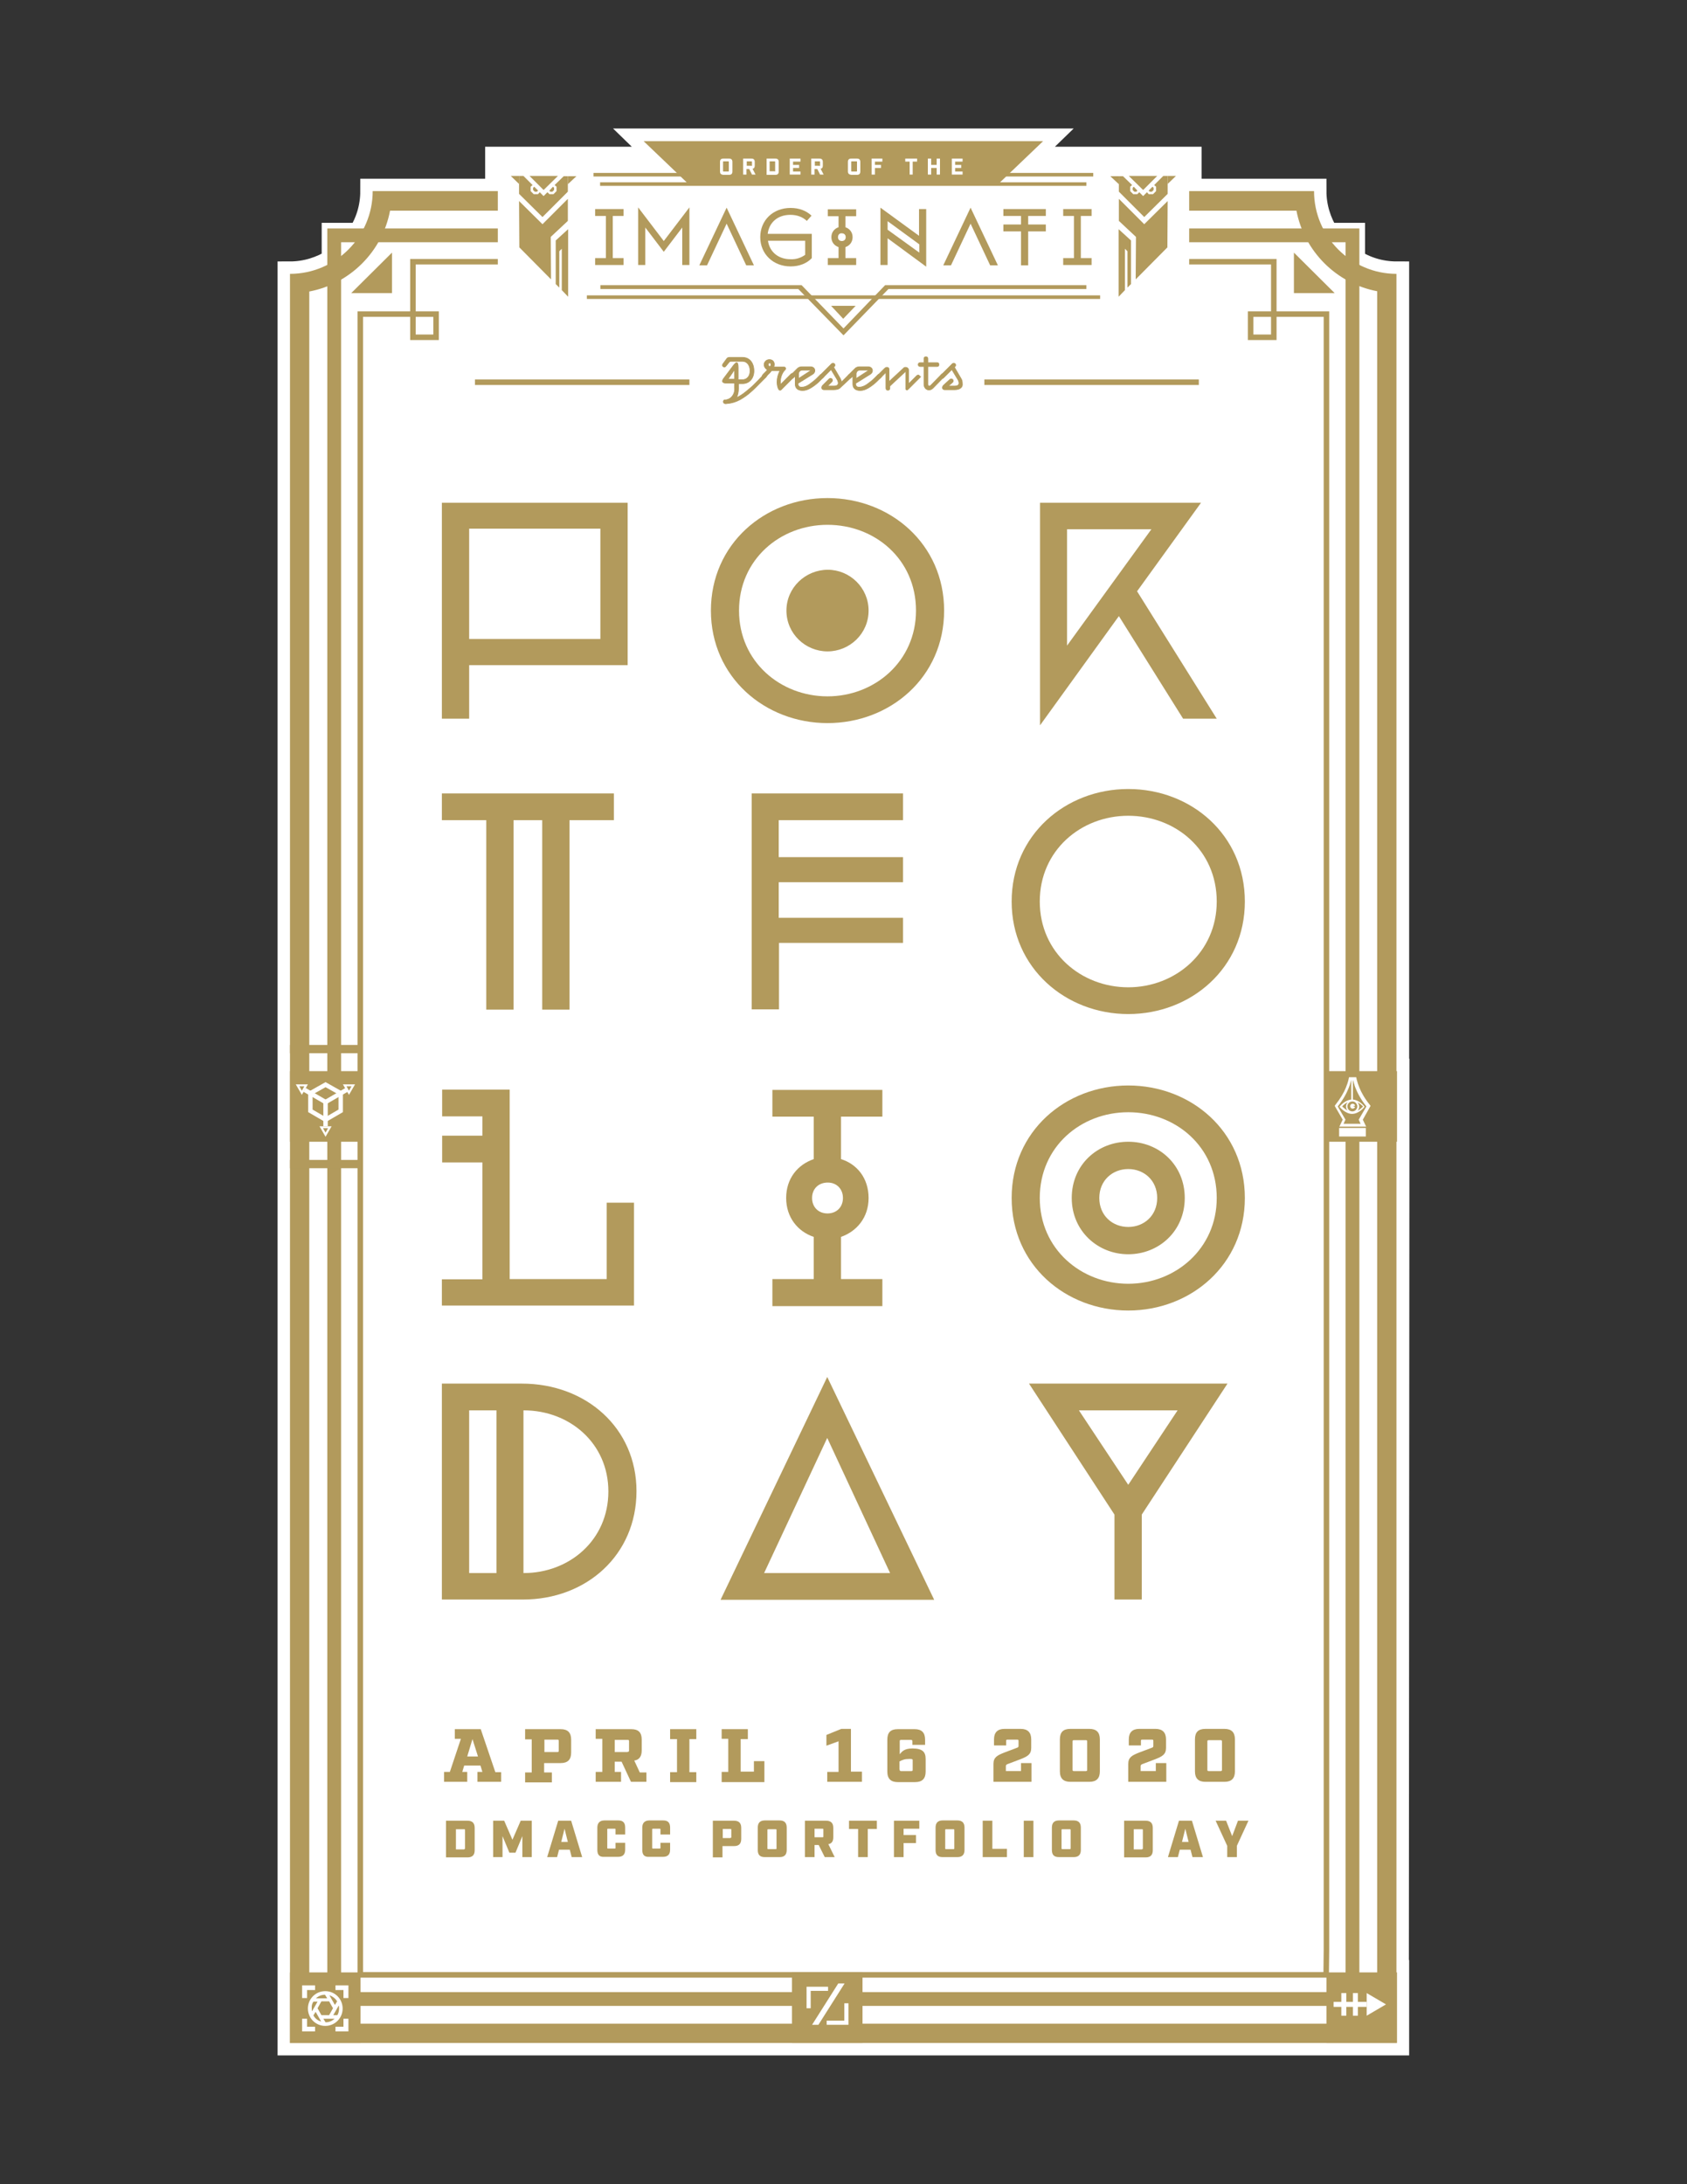 <?xml version="1.0" encoding="utf-8"?>
<!-- Generator: Adobe Illustrator 24.0.3, SVG Export Plug-In . SVG Version: 6.00 Build 0)  -->
<svg version="1.1" id="Layer_1" xmlns="http://www.w3.org/2000/svg" xmlns:xlink="http://www.w3.org/1999/xlink" x="0px" y="0px"
	 viewBox="0 0 612 792" style="enable-background:new 0 0 612 792;" xml:space="preserve">
<rect x="0" y="0" width="612" height="792" fill="#333333" stroke="none"/>
<style type="text/css">
	.st0{fill:#FFFFFF;stroke:#FFFFFF;stroke-width:9;stroke-miterlimit:10;}
	.st1{fill:#B29A5C;}
	.st2{fill:none;stroke:#B29A5C;stroke-width:2;stroke-miterlimit:10;}
	.st3{fill:none;stroke:#B29A5C;stroke-width:5;stroke-miterlimit:10;}
	.st4{fill:#FFFFFF;}
	.st5{fill:#B29A5C;stroke:#B29A5C;stroke-width:0.25;stroke-miterlimit:10;}
	.st6{fill:none;stroke:#B29A5C;stroke-width:3;stroke-miterlimit:10;}
	.st7{fill:none;stroke:#FFFFFF;stroke-width:1.602;stroke-miterlimit:10;}
	.st8{fill:none;stroke:#FFFFFF;stroke-width:1.81;stroke-miterlimit:10;}
</style>
<g>
	<path class="st0" d="M506.8,414v-25.6h-0.1V99.3c-5.9,0-11.4-1.7-16-4.7v-9.3h-9.3c-2.9-4.6-4.7-10.1-4.7-16h-45.3V57.7h-59.8
		l6.8-6.6H233.5l6.8,6.6h-59.8v11.6h-45.3c0,5.9-1.7,11.4-4.7,16h-9.3v9.3c-4.6,2.9-10.1,4.7-16,4.7v289.1V414v301.2v25.6h25.6
		h156.4h25.6h168.3h25.5h0.1v-25.6h-0.1L506.8,414L506.8,414z"/>
	<g>
		<rect x="287.3" y="715.2" class="st1" width="25.6" height="25.6"/>
		<rect x="105.2" y="715.2" class="st1" width="25.6" height="25.6"/>
		<rect x="481.2" y="715.2" class="st1" width="25.6" height="25.6"/>
		<rect x="105.2" y="388.4" class="st1" width="25.6" height="25.6"/>
		<rect x="481.2" y="388.4" class="st1" width="25.6" height="25.6"/>
		<rect x="149.8" y="113.9" class="st2" width="8.4" height="8.4"/>
		<rect x="453.7" y="113.9" class="st2" width="8.4" height="8.4"/>
		<g>
			<path class="st1" d="M470.3,76.3c2.8,14.8,14.5,26.5,29.3,29.3v628.2H112.2V105.7c14.8-2.8,26.5-14.5,29.3-29.3H470.3
				 M476.7,69.3H135.2c0,16.5-13.5,30-30,30v641.5h401.4V99.3C490.2,99.3,476.7,85.8,476.7,69.3L476.7,69.3z"/>
		</g>
		
			<rect x="-13.8" y="220.4" transform="matrix(-1.836970e-16 1 -1 -1.836970e-16 711.043 99.142)" class="st3" width="639.5" height="369.4"/>
		<g>
			<path class="st1" d="M227.7,182.3v58.9h-57.5v19.4h-9.9v-78.3H227.7z M170.2,191.7v40h47.6v-40H170.2z"/>
			<path class="st1" d="M300.2,262.2c-22.7,0-42.3-16.7-42.3-40.8c0-24.1,19.5-40.8,42.3-40.8c22.7,0,42.3,16.6,42.3,40.8
				C342.5,245.6,322.9,262.2,300.2,262.2z M268.1,221.4c0,18.5,15,31.1,32.1,31.1s32.1-12.7,32.1-31.1c0-18.6-14.9-31.1-32.1-31.1
				C283,190.3,268.1,202.9,268.1,221.4z M315.1,221.4c0,8.4-6.9,14.8-14.9,14.8c-8,0-14.9-6.4-14.9-14.8c0-8.4,7-14.8,15-14.8
				C308.3,206.6,315.1,213.1,315.1,221.4z"/>
			<path class="st1" d="M405.9,223.4L377.3,263v-80.7h58.4l-23.2,32.1l28.9,46.2h-12.2L405.9,223.4z M417.7,191.9h-30.6v42.2
				L417.7,191.9z"/>
			<path class="st1" d="M196.8,297.4h-10.5v68.7h-9.9v-68.7h-16.1v-9.7h62.4v9.7h-16.1v68.7h-9.9V297.4z"/>
			<path class="st1" d="M282.6,341.9v24.1h-9.9v-78.3h54.9v9.7h-45.1v13.4h45.1v9.1h-45.1v12.9h45.1v9.1H282.6z"/>
			<path class="st1" d="M409.3,367.7c-22.7,0-42.3-16.7-42.3-40.8c0-24.1,19.5-40.8,42.3-40.8s42.3,16.6,42.3,40.8
				C451.6,351.1,432,367.7,409.3,367.7z M377.2,326.9c0,18.5,15,31.1,32.1,31.1c17.1,0,32.1-12.7,32.1-31.1
				c0-18.6-14.9-31.1-32.1-31.1S377.2,308.4,377.2,326.9z"/>
			<path class="st1" d="M160.3,473.6v-9.7H175v-42.4h-14.6v-9.7H175v-7h-14.6v-9.7h24.5v68.7h35.2v-27.7h9.9v37.3H160.3z"/>
			<path class="st1" d="M280.2,473.6v-9.8h15v-15.3c-5.7-1.9-10-7-10-14.1c0-7.1,4.2-12.1,10-14.1v-15.4h-15v-9.7h39.9v9.7h-15v15.4
				c5.8,1.8,10,6.9,10,14.1c0,7.1-4.3,12.1-10,14.1v15.3h15v9.8H280.2z M294.6,434.4c0,3.3,2.3,5.6,5.6,5.6c3.3,0,5.6-2.3,5.6-5.6
				c0-3.3-2.3-5.6-5.5-5.6C296.9,428.8,294.6,431.1,294.6,434.4z"/>
			<path class="st1" d="M367,434.4c0-24.2,19.5-40.8,42.3-40.8c22.7,0,42.3,16.5,42.3,40.8c0,24.1-19.5,40.8-42.3,40.8
				C386.6,475.2,367,458.7,367,434.4z M377.2,434.4c0,18.5,15,31.1,32.1,31.1c17.1,0,32.1-12.7,32.1-31.1
				c0-18.6-14.9-31.1-32.1-31.1C392.1,403.3,377.2,415.8,377.2,434.4z M429.8,434.4c0,12-9.4,20.4-20.5,20.4
				c-11,0-20.5-8.4-20.5-20.4s9.3-20.4,20.5-20.4C420.5,414,429.8,422.4,429.8,434.4z M398.8,434.4c0,6.4,4.8,10.5,10.5,10.5
				c5.7,0,10.5-4.1,10.5-10.5c0-6.4-4.8-10.5-10.5-10.5C403.6,423.9,398.8,428,398.8,434.4z"/>
			<path class="st1" d="M160.3,501.7h29c23.3,0,41.6,16.1,41.6,39c0,23.1-18.1,39.3-41.2,39.3h-29.4V501.7z M180.1,570.4v-59h-9.9
				v59H180.1z M189.9,511.4v59h0.1c16.5,0,30.7-11.9,30.7-29.6c0-17.5-14.1-29.4-30.7-29.4H189.9z"/>
			<path class="st1" d="M300.1,499.3l38.8,80.8h-77.5L300.1,499.3z M277.2,570.4h45.7l-22.8-49L277.2,570.4z"/>
			<path class="st1" d="M404.3,580v-30.8l-31-47.5h72l-31.1,47.5V580H404.3z M427.2,511.4h-35.8l17.9,27L427.2,511.4z"/>
		</g>
		<g>
			<path class="st1" d="M181.8,646.1h-8.6v-3.6h1.8l-0.7-2.3h-5.9l-0.7,2.3h1.8v3.6h-8.4v-3.6h2.1l4-12H165V627h9.4l5.3,15.6h2.1
				V646.1z M171.4,630.6l-1.9,6.3h3.9L171.4,630.6z"/>
			<path class="st1" d="M203.4,627c2.5,0,3.8,1.2,3.8,3.8v4.7c0,2.5-1.2,3.8-3.8,3.8h-6v3.4h2.8v3.6h-9.7v-3.6h2.4v-12h-2.4V627
				H203.4z M202.7,631.3c0-0.4-0.1-0.5-0.5-0.5h-4.7v4.5h4.7c0.4,0,0.5-0.1,0.5-0.5V631.3z"/>
			<path class="st1" d="M234.3,646.1h-5.4l-3.4-7.3H223v3.7h2.3v3.6h-9.2v-3.6h2.4v-12h-2.4V627H229c2.6,0,3.8,1.2,3.8,3.8v3.9
				c0,2.2-0.9,3.4-2.7,3.7l2,4.3h2.4V646.1z M227.7,635.2c0.4,0,0.5-0.1,0.5-0.5v-3.3c0-0.4-0.1-0.5-0.5-0.5H223v4.4H227.7z"/>
			<path class="st1" d="M250.1,642.6h2.5v3.6h-9.5v-3.6h2.5v-12h-2.5V627h9.5v3.6h-2.5V642.6z"/>
			<path class="st1" d="M261.8,646.1v-3.6h2.4v-12h-2.4V627h9.5v3.6h-2.6v11.8h4.8v-3.8h3.8v7.6H261.8z"/>
			<path class="st1" d="M312.8,646.1h-12.7v-3.6h4.1v-11.1l-4.4,1.6v-3.9l5.4-2.2h3.5v15.5h4V646.1z"/>
			<path class="st1" d="M331,631.4c0-0.4-0.2-0.5-0.5-0.5h-3.6c-0.4,0-0.5,0.1-0.5,0.5v4.7c0.8-1,1.7-2.1,4.6-2.1
				c3.6,0,4.8,1.2,4.8,3.8v4.6c0,2.5-1.2,3.8-3.8,3.8h-6.3c-2.5,0-3.8-1.2-3.8-3.8v-11.6c0-2.6,1.2-3.8,3.8-3.8h6.1
				c2.5,0,3.8,1.2,3.8,3.8v1.9H331V631.4z M326.4,641.7c0,0.4,0.1,0.5,0.5,0.5h3.7c0.4,0,0.5-0.1,0.5-0.5v-3.4
				c0-0.4-0.1-0.5-1.1-0.5c-1.8,0-2.5,0.3-3.7,0.9V641.7z"/>
			<path class="st1" d="M360.4,646.1v-6.5c0-2.4,1.4-3.1,3.9-4.1l4.5-1.7c0.6-0.2,0.7-0.3,0.7-0.8v-1.7c0-0.4-0.1-0.5-0.5-0.5h-3.5
				c-0.4,0-0.5,0.1-0.5,0.5v1.6h-4.4v-2.2c0-2.5,1.3-3.8,3.8-3.8h5.9c2.5,0,3.8,1.3,3.8,3.8v3.1c0,2.4-1.4,3.1-3.9,4.1l-4.5,1.7
				c-0.6,0.2-0.8,0.4-0.8,0.8v1.8h5.5v-2.9h3.8v6.8H360.4z"/>
			<path class="st1" d="M388.3,646.1c-2.5,0-3.8-1.2-3.8-3.8v-11.6c0-2.6,1.2-3.8,3.8-3.8h6.9c2.5,0,3.8,1.2,3.8,3.8v11.6
				c0,2.5-1.2,3.8-3.8,3.8H388.3z M389.1,641.7c0,0.4,0.1,0.5,0.5,0.5h4.3c0.4,0,0.5-0.1,0.5-0.5v-10.2c0-0.4-0.1-0.5-0.5-0.5h-4.3
				c-0.4,0-0.5,0.1-0.5,0.5V641.7z"/>
			<path class="st1" d="M409.3,646.1v-6.5c0-2.4,1.4-3.1,3.9-4.1l4.5-1.7c0.6-0.2,0.7-0.3,0.7-0.8v-1.7c0-0.4-0.1-0.5-0.5-0.5h-3.5
				c-0.4,0-0.5,0.1-0.5,0.5v1.6h-4.4v-2.2c0-2.5,1.3-3.8,3.8-3.8h5.9c2.5,0,3.8,1.3,3.8,3.8v3.1c0,2.4-1.4,3.1-3.9,4.1l-4.5,1.7
				c-0.6,0.2-0.8,0.4-0.8,0.8v1.8h5.5v-2.9h3.8v6.8H409.3z"/>
			<path class="st1" d="M437.3,646.1c-2.5,0-3.8-1.2-3.8-3.8v-11.6c0-2.6,1.2-3.8,3.8-3.8h6.9c2.5,0,3.8,1.2,3.8,3.8v11.6
				c0,2.5-1.2,3.8-3.8,3.8H437.3z M438,641.7c0,0.4,0.1,0.5,0.5,0.5h4.3c0.4,0,0.5-0.1,0.5-0.5v-10.2c0-0.4-0.1-0.5-0.5-0.5h-4.3
				c-0.4,0-0.5,0.1-0.5,0.5V641.7z"/>
		</g>
		<polygon class="st1" points="469.4,106.3 484.2,106.3 469.4,91.6 		"/>
		<polygon class="st1" points="142.2,106.3 127.4,106.3 142.2,91.6 		"/>
		<g>
			<g>
				<path class="st1" d="M161.8,660.2h7.8c1.7,0,2.6,0.8,2.6,2.6v8.1c0,1.7-0.8,2.6-2.6,2.6h-7.8V660.2z M168.4,670.5
					c0.3,0,0.3-0.1,0.3-0.3v-6.6c0-0.3-0.1-0.3-0.3-0.3h-3v7.3H168.4z"/>
				<path class="st1" d="M178.9,660.2h4l3,6.9l3-6.9h4v13.2h-3.4v-7.6l-2.5,6h-2.2l-2.5-6v7.6h-3.4V660.2z"/>
				<path class="st1" d="M206.7,670.7h-3.9l-0.7,2.7h-3.6l4-13.2h4.7l4,13.2h-3.8L206.7,670.7z M206,667.9l-1.2-4.8l-1.2,4.8H206z"
					/>
				<path class="st1" d="M216.7,670.8v-8.1c0-1.7,0.9-2.6,2.6-2.6h5c1.7,0,2.5,0.8,2.5,2.6v2.5h-3.5v-1.8c0-0.3-0.1-0.3-0.3-0.3
					h-2.4c-0.3,0-0.3,0.1-0.3,0.3v6.6c0,0.3,0.1,0.3,0.3,0.3h2.4c0.3,0,0.3-0.1,0.3-0.3v-1.8h3.5v2.5c0,1.7-0.8,2.6-2.6,2.6h-5
					C217.5,673.4,216.7,672.6,216.7,670.8z"/>
				<path class="st1" d="M233,670.8v-8.1c0-1.7,0.9-2.6,2.6-2.6h5c1.7,0,2.5,0.8,2.5,2.6v2.5h-3.5v-1.8c0-0.3-0.1-0.3-0.3-0.3h-2.4
					c-0.3,0-0.3,0.1-0.3,0.3v6.6c0,0.3,0.1,0.3,0.3,0.3h2.4c0.3,0,0.3-0.1,0.3-0.3v-1.8h3.5v2.5c0,1.7-0.8,2.6-2.6,2.6h-5
					C233.8,673.4,233,672.6,233,670.8z"/>
				<path class="st1" d="M258.6,660.2h7.7c1.7,0,2.6,0.8,2.6,2.6v4c0,1.7-0.8,2.6-2.6,2.6h-4.2v4.1h-3.5V660.2z M265,666.4
					c0.3,0,0.3-0.1,0.3-0.3v-2.6c0-0.3-0.1-0.3-0.3-0.3h-2.8v3.3H265z"/>
				<path class="st1" d="M274.9,670.8v-8.1c0-1.7,0.8-2.6,2.6-2.6h5.3c1.7,0,2.6,0.8,2.6,2.6v8.1c0,1.7-0.8,2.6-2.6,2.6h-5.3
					C275.7,673.4,274.9,672.6,274.9,670.8z M281.4,670.5c0.3,0,0.3-0.1,0.3-0.3v-6.6c0-0.3-0.1-0.3-0.3-0.3h-2.7
					c-0.3,0-0.3,0.1-0.3,0.3v6.6c0,0.3,0.1,0.3,0.3,0.3H281.4z"/>
				<path class="st1" d="M302.8,673.4h-3.6L297,669h-1.5v4.4H292v-13.2h7.7c1.7,0,2.6,0.8,2.6,2.6v3.4c0,1.5-0.6,2.3-1.8,2.5
					L302.8,673.4z M298.4,666.2c0.3,0,0.3-0.1,0.3-0.3v-2.5c0-0.3-0.1-0.3-0.3-0.3h-2.9v3.1H298.4z"/>
				<path class="st1" d="M311.3,663.2H308v-3h10.1v3h-3.3v10.2h-3.5V663.2z"/>
				<path class="st1" d="M324.2,660.2h9.3v2.9h-5.7v2.3h4.5v2.9h-4.5v5.1h-3.5V660.2z"/>
				<path class="st1" d="M339.4,670.8v-8.1c0-1.7,0.8-2.6,2.6-2.6h5.3c1.7,0,2.6,0.8,2.6,2.6v8.1c0,1.7-0.8,2.6-2.6,2.6H342
					C340.2,673.4,339.4,672.6,339.4,670.8z M345.9,670.5c0.3,0,0.3-0.1,0.3-0.3v-6.6c0-0.3-0.1-0.3-0.3-0.3h-2.7
					c-0.3,0-0.3,0.1-0.3,0.3v6.6c0,0.3,0.1,0.3,0.3,0.3H345.9z"/>
				<path class="st1" d="M356.5,660.2h3.5v10.2h5.3v3h-8.8V660.2z"/>
				<path class="st1" d="M371.4,660.2h3.5v13.2h-3.5V660.2z"/>
				<path class="st1" d="M381.6,670.8v-8.1c0-1.7,0.8-2.6,2.6-2.6h5.3c1.7,0,2.6,0.8,2.6,2.6v8.1c0,1.7-0.8,2.6-2.6,2.6h-5.3
					C382.4,673.4,381.6,672.6,381.6,670.8z M388.1,670.5c0.3,0,0.3-0.1,0.3-0.3v-6.6c0-0.3-0.1-0.3-0.3-0.3h-2.7
					c-0.3,0-0.3,0.1-0.3,0.3v6.6c0,0.3,0.1,0.3,0.3,0.3H388.1z"/>
				<path class="st1" d="M407.8,660.2h7.8c1.7,0,2.6,0.8,2.6,2.6v8.1c0,1.7-0.8,2.6-2.6,2.6h-7.8V660.2z M414.3,670.5
					c0.3,0,0.3-0.1,0.3-0.3v-6.6c0-0.3-0.1-0.3-0.3-0.3h-3v7.3H414.3z"/>
				<path class="st1" d="M431.9,670.7H428l-0.7,2.7h-3.6l4-13.2h4.7l4,13.2h-3.8L431.9,670.7z M431.2,667.9l-1.2-4.8l-1.2,4.8H431.2
					z"/>
				<path class="st1" d="M445.2,669.3l-4.2-9.1h3.8l2.2,5.6l2.1-5.6h3.8l-4.2,9.1v4.1h-3.5V669.3z"/>
			</g>
		</g>
		<polygon class="st2" points="130.7,716.1 130.7,113.9 149.8,113.9 149.8,94.9 462.1,94.9 462.1,113.9 481.2,113.9 481.2,707.1 
			481.1,716.1 		"/>
		<rect x="180.6" y="57.7" class="st4" width="250.8" height="73.2"/>
		<g>
			<g>
				<path class="st1" d="M247.5,96.1V82.5l-6.7,8.8l-6.7-8.8v13.6h-2.6V75.2l9.3,12.2l9.3-12.2v20.9H247.5z"/>
				<path class="st1" d="M263.6,81.1l-7.1,15.1h-2.8l9.9-20.9l9.9,20.9h-2.8L263.6,81.1z"/>
				<path class="st1" d="M286.8,96.6c-6.3,0-11-4.5-11-10.6c0-6.1,4.6-10.6,11-10.6c3.1,0,5.7,1,7.6,2.8l-1.7,1.9
					c-1.5-1.4-3.5-2.2-6-2.2c-4.5,0-7.7,2.7-8.2,6.9h16v8.8C292.7,95.5,290,96.6,286.8,96.6z M292.1,92.4v-5.1h-13.5
					c0.6,4.1,3.8,6.7,8.2,6.7C288.9,94.1,290.7,93.4,292.1,92.4z"/>
				<path class="st1" d="M300.3,96.1v-2.5h3.9v-4c-1.5-0.5-2.6-1.8-2.6-3.6s1.1-3.1,2.6-3.6v-4h-3.9v-2.5h10.3v2.5h-3.9v4
					c1.5,0.5,2.6,1.8,2.6,3.6c0,1.8-1.1,3.1-2.6,3.6v4h3.9v2.5H300.3z M304,86c0,0.9,0.6,1.4,1.4,1.4c0.9,0,1.4-0.6,1.4-1.4
					c0-0.9-0.6-1.4-1.4-1.4C304.6,84.5,304,85.1,304,86z"/>
				<path class="st1" d="M215.9,96.1v-2.5h3.9V78.3h-3.9v-2.5h10.3v2.5h-3.9v15.3h3.9v2.5H215.9z"/>
				<path class="st1" d="M385.7,96.1v-2.5h3.9V78.3h-3.9v-2.5H396v2.5h-3.9v15.3h3.9v2.5H385.7z"/>
				<path class="st1" d="M322,86.4v9.7h-2.6V75.3l14,10.2v-9.7h2.6v20.9L322,86.4z M333.5,88.6L322,80.2v3.1l11.5,8.3V88.6z"/>
				<path class="st1" d="M352.1,81.1l-7.1,15.1h-2.8l9.9-20.9l9.9,20.9h-2.8L352.1,81.1z"/>
				<path class="st1" d="M373,83.9v12.3h-2.6V83.9H364v-2.5h6.4v-3.1H364v-2.5h15.4v2.5H373v3.1h6.4v2.5H373z"/>
			</g>
			<g>
				<g>
					<g>
						<polygon class="st1" points="409.5,63.8 419.8,63.8 414.7,68.9 						"/>
						<polygon class="st1" points="412.3,69.5 412.6,69.1 411.3,67.7 410.9,68.1 410.9,68.9 411.5,69.5 						"/>
						<polygon class="st1" points="405.9,63.9 405.9,69.5 415.1,78.7 423.6,70.3 423.6,63.8 422,63.8 418.7,67.1 419.4,67.7 
							419.4,69.3 418.3,70.4 416.7,70.4 416.1,69.7 414.7,71.1 413.3,69.7 412.6,70.4 411.1,70.4 410,69.3 410,67.7 410.7,67.1 
							407.4,63.9 						"/>
						<polygon class="st1" points="417.9,69.5 418.5,68.9 418.5,68.1 418.1,67.7 416.7,69.1 417.1,69.5 						"/>
						<polygon class="st1" points="405.9,72.1 405.9,80.1 412.1,85.9 412,101.3 423.5,89.7 423.6,72.9 415.1,81.3 						"/>
						<polygon class="st1" points="405.8,83.1 405.8,107.6 408.1,105.2 408.1,90.2 409,91.1 409,104.3 410.3,103 410.3,87.2 						
							"/>
					</g>
					<polygon class="st1" points="426.6,63.8 423.6,66.7 423.6,63.8 					"/>
					<polygon class="st1" points="402.8,63.9 405.9,66.8 405.9,63.9 					"/>
				</g>
				<g>
					<g>
						<polygon class="st1" points="197.2,68.9 192.1,63.8 202.4,63.8 						"/>
						<polygon class="st1" points="199.6,69.5 199.3,69.1 200.6,67.7 201,68.1 201,68.9 200.4,69.5 						"/>
						<polygon class="st1" points="206,63.9 206,69.5 196.8,78.7 188.3,70.3 188.3,63.8 189.9,63.8 193.2,67.1 192.5,67.7 
							192.5,69.3 193.6,70.4 195.2,70.4 195.8,69.7 197.2,71.1 198.6,69.7 199.3,70.4 200.8,70.4 201.9,69.3 201.9,67.7 201.2,67.1 
							204.5,63.9 						"/>
						<polygon class="st1" points="194.8,69.5 195.2,69.1 193.8,67.7 193.4,68.1 193.4,68.9 194,69.5 						"/>
						<polygon class="st1" points="196.8,81.3 188.3,72.9 188.4,89.7 199.9,101.3 199.8,85.9 206,80.1 206,72.1 						"/>
						<polygon class="st1" points="201.6,87.2 201.6,103 202.9,104.3 202.9,91.1 203.8,90.2 203.8,105.2 206.1,107.6 206.1,83.1 
													"/>
					</g>
					<polygon class="st1" points="185.3,63.8 188.3,66.7 188.3,63.8 					"/>
					<polygon class="st1" points="209.1,63.9 206,66.8 206,63.9 					"/>
				</g>
			</g>
			<g>
				<rect x="217.7" y="66.1" class="st1" width="176.4" height="1.3"/>
				<rect x="215.3" y="62.7" class="st1" width="181.3" height="1.3"/>
				<polygon class="st1" points="394.1,103.4 394.1,104.8 322.3,104.8 306,121.6 289.6,104.8 217.8,104.8 217.8,103.4 290.8,103.4 
					306,119.1 321.1,103.4 				"/>
				<rect x="212.9" y="107.1" class="st1" width="186.2" height="1.3"/>
				<polygon class="st1" points="378.4,51.2 362.8,66.1 249.1,66.1 233.5,51.2 				"/>
				<g>
					<path class="st4" d="M261.2,62.2v-3.5c0-0.8,0.4-1.2,1.2-1.2h2.1c0.8,0,1.2,0.4,1.2,1.2v3.5c0,0.8-0.4,1.2-1.2,1.2h-2.1
						C261.5,63.3,261.2,62.9,261.2,62.2z M264.2,62.2c0.1,0,0.2,0,0.2-0.2v-3.3c0-0.1,0-0.2-0.2-0.2h-1.7c-0.1,0-0.2,0-0.2,0.2v3.3
						c0,0.1,0,0.2,0.2,0.2H264.2z"/>
					<path class="st4" d="M274.1,63.3h-1.3l-1-2h-1v2h-1.2v-5.8h3c0.8,0,1.2,0.4,1.2,1.2v1.4c0,0.7-0.3,1-0.8,1.1L274.1,63.3z
						 M272.6,60.2c0.1,0,0.2,0,0.2-0.2v-1.3c0-0.1,0-0.2-0.2-0.2h-1.7v1.6H272.6z"/>
					<path class="st4" d="M278.1,57.5h3.2c0.8,0,1.2,0.4,1.2,1.2v3.5c0,0.8-0.4,1.2-1.2,1.2h-3.2V57.5z M281,62.2
						c0.1,0,0.2,0,0.2-0.2v-3.3c0-0.1,0-0.2-0.2-0.2h-1.8v3.6H281z"/>
					<path class="st4" d="M286.5,57.5h3.9v1.1h-2.7v1.2h2.2v1.1h-2.2v1.3h2.7v1.1h-3.9V57.5z"/>
					<path class="st4" d="M298.8,63.3h-1.3l-1-2h-1v2h-1.2v-5.8h3c0.8,0,1.2,0.4,1.2,1.2v1.4c0,0.7-0.3,1-0.8,1.1L298.8,63.3z
						 M297.3,60.2c0.1,0,0.2,0,0.2-0.2v-1.3c0-0.1,0-0.2-0.2-0.2h-1.7v1.6H297.3z"/>
					<path class="st4" d="M307.6,62.2v-3.5c0-0.8,0.4-1.2,1.2-1.2h2.1c0.8,0,1.2,0.4,1.2,1.2v3.5c0,0.8-0.4,1.2-1.2,1.2h-2.1
						C308,63.3,307.6,62.9,307.6,62.2z M310.7,62.2c0.1,0,0.2,0,0.2-0.2v-3.3c0-0.1,0-0.2-0.2-0.2h-1.7c-0.1,0-0.2,0-0.2,0.2v3.3
						c0,0.1,0,0.2,0.2,0.2H310.7z"/>
					<path class="st4" d="M316.2,57.5h3.9v1.1h-2.7v1.2h2.2v1.1h-2.2v2.4h-1.2V57.5z"/>
					<path class="st4" d="M330,58.6h-1.6v-1.1h4.3v1.1h-1.6v4.7H330V58.6z"/>
					<path class="st4" d="M336.6,57.5h1.2v2.3h2v-2.3h1.2v5.8h-1.2v-2.4h-2v2.4h-1.2V57.5z"/>
					<path class="st4" d="M345.3,57.5h3.9v1.1h-2.7v1.2h2.2v1.1h-2.2v1.3h2.7v1.1h-3.9V57.5z"/>
				</g>
				<polygon class="st1" points="301.5,110.9 310.4,110.9 305.9,115.6 				"/>
			</g>
		</g>
		<line class="st2" x1="434.9" y1="138.6" x2="357.1" y2="138.6"/>
		<line class="st2" x1="250.1" y1="138.6" x2="172.3" y2="138.6"/>
		<g>
			<g>
				<path class="st5" d="M277.9,136.7l-0.9,0.9l-0.6,0.6c-1.5,1.5-2.8,2.9-4,3.9c-1.2,1.1-2.5,2-3.9,2.8c-1.5,0.8-3,1.3-4.6,1.4
					c-0.2,0-0.4,0.1-0.6,0.1c-0.5,0-0.9-0.3-0.9-0.7v0c0-0.4,0.2-0.7,0.6-0.7c0.1,0,0.1,0,0.2,0v0h0.2c1-0.2,1.7-0.6,2.3-1.4
					c0.6-0.8,0.9-1.8,0.8-2.9v0v-1.8h-3.3c-0.7,0-1.1-0.3-1.1-0.7c0-0.2,0.1-0.5,0.3-0.8l3.6-4.8c0.5-0.7,1-1.1,1.2-1.1
					c0.4,0,0.6,0.6,0.6,1.8v4.4h1.5c1.7,0,2.8-1.3,2.8-3.2c0-2.1-1.1-3.5-2.8-3.5h-2.3h0h0h-1.9c-0.2,0-0.3,0.1-0.5,0.2l-1.3,1.6
					c-0.2,0.2-0.3,0.3-0.5,0.3c-0.1,0-0.2,0-0.3-0.1c-0.3-0.1-0.4-0.3-0.4-0.6c0-0.2,0.1-0.3,0.2-0.5l1.4-1.9c0.2-0.3,0.6-0.4,1-0.4
					h4.7c2.5,0,4.1,2,4.1,4.9c0,2.7-1.7,4.6-4.1,4.6h-1.5v1.8v0v0c0,1.3-0.3,2.4-0.7,3.3c1.1-0.5,2.2-1.2,3.3-2.1
					c1.1-0.9,2.1-1.7,3-2.6c0.9-0.9,2-2,3.1-3.2l0.4-0.4c0.1-0.1,0.3-0.2,0.5-0.2c0.3,0,0.6,0.3,0.6,0.6
					C278.1,136.4,278,136.6,277.9,136.7z M266.5,137.5v-3.5l-2.4,3.5H266.5z"/>
				<path class="st5" d="M288,136.7l-4.6,4.6c-0.2,0.2-0.3,0.2-0.4,0.2c-0.3,0-0.6-0.3-0.8-1c-0.2-0.6-0.3-1.3-0.3-2
					c0-1.4,0.4-2.9,1.1-4.1h-3h-0.1c-0.4,0.5-0.7,0.9-1.2,1.3c-0.1,0.1-0.4,0.5-1,1.1c-0.2,0.2-0.3,0.3-0.6,0.3
					c-0.3,0-0.6-0.3-0.6-0.6c0-0.4,0.2-0.6,0.8-1.2l0.3-0.3c0.3-0.3,0.6-0.6,0.8-0.9c-0.7-0.4-1.2-1.1-1.2-1.9
					c0-0.8,0.7-1.8,1.9-1.8c1.2,0,1.8,0.8,1.8,1.8c0,0.3-0.1,0.6-0.2,0.9h3.7c0.4,0,0.6,0.2,0.6,0.5c0,0.3-0.1,0.5-0.3,0.6
					c-1,1-1.6,2.7-1.6,4.2c0,0.3,0,0.6,0.1,1l3.8-3.8c0.1-0.1,0.3-0.2,0.5-0.2c0.3,0,0.6,0.3,0.6,0.6
					C288.2,136.4,288.2,136.6,288,136.7z M279.7,132.2c0-0.3-0.2-0.6-0.5-0.6c-0.3,0-0.5,0.3-0.5,0.6c0,0.3,0.2,0.6,0.6,0.8
					C279.6,132.7,279.7,132.4,279.7,132.2z"/>
				<path class="st5" d="M298.8,136.7l-1.5,1.5c-0.8,0.8-1.8,1.6-2.9,2.3c-1.1,0.7-2.2,1.1-3.2,1.1c-1.7,0-2.7-0.8-2.7-2.3v-3
					l-0.6,0.6c-0.2,0.2-0.3,0.3-0.6,0.3c-0.3,0-0.6-0.3-0.6-0.6c0-0.2,0.1-0.5,0.4-0.8l0,0l0.3-0.3l1.6-1.6l0.3-0.3
					c0.4-0.4,1-0.6,1.6-0.6h0h0h0h0h0h0h3.1c1,0,1.6,0.6,1.6,1.4c0,0.5-0.3,1-0.8,1.3l-5.3,3.3c0,0.8,0.2,1.4,1.3,1.4
					c0.9,0,1.8-0.3,2.8-1c1-0.7,2-1.5,2.8-2.3l1.2-1.2c0.1-0.1,0.3-0.2,0.5-0.2c0.3,0,0.6,0.3,0.6,0.6
					C299,136.4,298.9,136.6,298.8,136.7z M289.8,137.2l4.6-3h-3.3c-0.8,0-1.4,0.6-1.4,1.4V137.2z"/>
				<path class="st5" d="M308.9,136.7l-0.9,0.9l-3,2.8c-0.5,0.6-1.3,0.9-2.5,0.9h-3.6c-0.5,0-0.8-0.3-0.8-0.7c0-0.3,0.1-0.6,0.4-0.9
					l2.3-2.3c0.1-0.1,0.3-0.2,0.5-0.2c0.2,0,0.4,0.1,0.5,0.2c0.1,0.1,0.2,0.3,0.2,0.5c0,0.2-0.1,0.3-0.2,0.5l-1.6,1.6h2.3
					c1.1,0,1.6-0.4,1.6-1.1c0-0.3-0.1-0.7-0.3-1.1l-2.3-3.8l-2.9,2.9c-0.2,0.2-0.3,0.3-0.6,0.3c-0.3,0-0.6-0.3-0.6-0.6
					c0-0.2,0.1-0.5,0.4-0.8l0,0l0.3-0.3l3.6-3.6c0.1-0.1,0.3-0.2,0.5-0.2c0.2,0,0.4,0.1,0.5,0.2c0.1,0.1,0.2,0.3,0.2,0.5
					c0,0.2-0.1,0.4-0.2,0.5l-0.3,0.2l2.4,4.1c0.2,0.4,0.4,0.9,0.5,1.3l2.6-2.6c0.1-0.1,0.3-0.2,0.5-0.2c0.3,0,0.6,0.3,0.6,0.6
					C309.1,136.4,309.1,136.6,308.9,136.7z"/>
				<path class="st5" d="M319.7,136.7l-1.5,1.5c-0.8,0.8-1.8,1.6-2.9,2.3c-1.1,0.7-2.2,1.1-3.2,1.1c-1.7,0-2.7-0.8-2.7-2.3v-3
					l-0.6,0.6c-0.2,0.2-0.3,0.3-0.6,0.3c-0.3,0-0.6-0.3-0.6-0.6c0-0.2,0.1-0.5,0.4-0.8l0,0l0.3-0.3l1.6-1.6l0.3-0.3
					c0.4-0.4,1-0.6,1.6-0.6h0h0h0h0h0h0h3.1c1,0,1.6,0.6,1.6,1.4c0,0.5-0.3,1-0.8,1.3l-5.3,3.3c0,0.8,0.2,1.4,1.3,1.4
					c0.8,0,1.8-0.3,2.8-1c1-0.7,2-1.5,2.8-2.3l1.2-1.2c0.1-0.1,0.3-0.2,0.5-0.2c0.3,0,0.6,0.3,0.6,0.6
					C319.9,136.4,319.8,136.6,319.7,136.7z M310.7,137.2l4.6-3h-3.3c-0.8,0-1.4,0.6-1.4,1.4V137.2z"/>
				<path class="st5" d="M333.9,136.7l-4.5,4.5c-0.1,0.1-0.2,0.2-0.4,0.2c-0.2,0-0.4-0.2-0.4-0.4v-6.4l-5.8,5.4v0.8
					c0,0.4-0.3,0.7-0.7,0.7c-0.4,0-0.7-0.3-0.7-0.7v-5.8l-2,2c-0.2,0.2-0.3,0.3-0.6,0.3c-0.3,0-0.6-0.3-0.6-0.6
					c0-0.2,0.1-0.5,0.4-0.8l0,0l0.3-0.3l2-2c0.2-0.2,0.5-0.4,0.8-0.4c0.1,0,0.2,0,0.2,0h0h0c0.4,0.1,0.6,0.3,0.6,0.7v4.5l5.4-5
					c0.2-0.2,0.4-0.2,0.6-0.2c0.6,0,1.1,0.4,1.1,1v5l3-3c0.1-0.1,0.3-0.2,0.5-0.2c0.3,0,0.6,0.3,0.6,0.6
					C334.1,136.4,334,136.6,333.9,136.7z"/>
				<path class="st5" d="M342.3,136.8l-3.8,3.9c-0.5,0.5-1,0.7-1.5,0.7c-1,0-1.8-0.9-1.8-2v-6.5h-1.4c-0.4,0-0.7-0.3-0.7-0.7
					c0-0.4,0.3-0.7,0.7-0.7h1.4v-1.4c0-0.5,0.2-0.7,0.7-0.7s0.7,0.2,0.7,0.7v1.4h3.3c0.5,0,0.7,0.2,0.7,0.7s-0.2,0.7-0.7,0.7h-3.3
					v6.5c0,0.4,0.2,0.6,0.5,0.6c0.2,0,0.5-0.1,0.7-0.4l3.8-3.9c0.1-0.1,0.3-0.2,0.4-0.2c0.2,0,0.4,0.1,0.5,0.3
					c0.1,0.1,0.1,0.2,0.1,0.4C342.6,136.4,342.5,136.6,342.3,136.8z"/>
				<path class="st5" d="M346.3,141.3h-3.6c-0.5,0-0.8-0.3-0.8-0.7c0-0.3,0.1-0.6,0.4-0.9l2.3-2.1c0.1-0.1,0.3-0.2,0.5-0.2
					c0.2,0,0.4,0.1,0.5,0.2c0.1,0.1,0.2,0.3,0.2,0.5s-0.1,0.4-0.2,0.5L344,140h2.3c1.1,0,1.6-0.4,1.6-1.1c0-0.3-0.1-0.7-0.3-1.1
					l-2.3-3.8l-2.9,2.9c-0.2,0.2-0.3,0.3-0.6,0.3c-0.3,0-0.6-0.3-0.6-0.6c0-0.2,0.1-0.5,0.4-0.8l0,0l0.3-0.3l3.6-3.6
					c0.1-0.1,0.3-0.2,0.5-0.2c0.2,0,0.4,0.1,0.5,0.2s0.2,0.3,0.2,0.5c0,0.2-0.1,0.4-0.2,0.5l-0.3,0.2l2.4,4.1
					c0.4,0.6,0.5,1.2,0.5,1.9C349.3,140.3,348.4,141.3,346.3,141.3z"/>
			</g>
		</g>
		<line class="st6" x1="130.8" y1="380.4" x2="105.2" y2="380.4"/>
		<line class="st6" x1="130.8" y1="422.1" x2="105.2" y2="422.1"/>
		<g>
			<polygon class="st4" points="485.8,412.1 495.5,412.1 495.5,409 485.8,409 			"/>
			<path class="st4" d="M497.2,401l-0.2-0.3c-1.9-2.3-3.1-4.5-3.8-6.2c-0.1-0.3-0.2-0.6-0.3-0.8c-0.1-0.3-0.2-0.5-0.3-0.8
				c-0.4-1.2-0.5-1.8-0.5-1.9l-0.1-0.4h-2.6l-0.1,0.4c0,0-0.1,0.7-0.5,1.9c-0.1,0.2-0.2,0.5-0.3,0.8c-0.1,0.3-0.2,0.5-0.3,0.8
				c-0.7,1.7-1.9,3.8-3.8,6.2l-0.2,0.3l2.9,5l-1.2,2.5h9.7l-1.2-2.5L497.2,401z M492.3,401.8c-0.3,0.7-0.9,1.2-1.7,1.2
				c-1,0-1.8-0.8-1.8-1.8c0-1,0.8-1.8,1.8-1.8c0.8,0,1.4,0.5,1.7,1.2c0.1,0.2,0.1,0.4,0.1,0.6C492.4,401.4,492.4,401.6,492.3,401.8z
				 M488.9,402.7c-0.9-0.5-1.7-1.2-2-1.5c0.3-0.3,1-1.1,2-1.5c-0.4,0.4-0.6,1-0.6,1.5C488.3,401.8,488.5,402.3,488.9,402.7z
				 M492.5,399.7c0.9,0.5,1.7,1.2,2,1.5c-0.3,0.3-1,1.1-2,1.5c0.4-0.4,0.6-0.9,0.6-1.5C493,400.6,492.8,400.1,492.5,399.7z
				 M487.4,407.5l0.7-1.5l-2.8-4.8c2.1-2.6,3.3-5,4-6.8c0.1-0.3,0.2-0.5,0.3-0.8c0.1-0.3,0.2-0.5,0.2-0.7c0.2-0.5,0.3-0.9,0.3-1.1
				h0.1v6.9c0,0,0,0,0,0c-2.3,0.2-4,2.3-4.1,2.4l-0.2,0.2l0.2,0.2c0.1,0.1,2,2.4,4.4,2.4c2.4,0,4.3-2.3,4.4-2.4l0.1-0.2l-0.1-0.2
				c-0.1-0.1-1.8-2.2-4.1-2.4c0,0,0,0,0,0v-6.9h0.1c0.1,0.3,0.2,0.7,0.3,1.1c0.1,0.2,0.2,0.5,0.2,0.7c0.1,0.2,0.2,0.5,0.3,0.8
				c0.7,1.8,1.9,4.2,4,6.8l-2.8,4.8l0.7,1.5H487.4z"/>
			<path class="st4" d="M491.6,400.9c-0.1-0.4-0.5-0.7-0.9-0.7c-0.5,0-0.9,0.4-0.9,0.9c0,0.5,0.4,0.9,0.9,0.9c0.4,0,0.8-0.3,0.9-0.6
				l-0.7-0.3L491.6,400.9z"/>
		</g>
		<g>
			<line class="st7" x1="110.5" y1="395.2" x2="118.1" y2="399.6"/>
			<line class="st7" x1="125.7" y1="395.2" x2="118.1" y2="399.6"/>
			<line class="st7" x1="118.1" y1="408.4" x2="118.1" y2="399.6"/>
			<g>
				<path class="st4" d="M110.4,393.9l-0.9,1.6l-0.9-1.6H110.4 M111.7,393.2h-4.4l2.2,3.8L111.7,393.2L111.7,393.2z"/>
			</g>
			<g>
				<path class="st4" d="M119,409.1l-0.9,1.6l-0.9-1.6H119 M120.3,408.4h-4.4l2.2,3.8L120.3,408.4L120.3,408.4z"/>
			</g>
			<g>
				<path class="st4" d="M127.5,393.9l-0.9,1.6l-0.9-1.6H127.5 M128.8,393.2h-4.4l2.2,3.8L128.8,393.2L128.8,393.2z"/>
			</g>
			<polygon class="st7" points="123.6,402.8 123.6,396.4 118.1,393.3 112.6,396.4 112.6,402.8 118.1,406 			"/>
		</g>
		<g>
			<polygon class="st4" points="111.4,724.5 109.6,724.5 109.6,719.9 114.3,719.9 114.3,721.6 111.4,721.6 			"/>
			<polygon class="st4" points="114.3,736.6 109.6,736.6 109.6,732 111.4,732 111.4,734.9 114.3,734.9 			"/>
			<polygon class="st4" points="126.4,724.5 124.6,724.5 124.6,721.6 121.7,721.6 121.7,719.9 126.4,719.9 			"/>
			<polygon class="st4" points="126.4,736.6 121.7,736.6 121.7,734.9 124.6,734.9 124.6,732 126.4,732 			"/>
			<g>
				<path class="st4" d="M118,722c-3.5,0-6.3,2.8-6.3,6.3s2.8,6.3,6.3,6.3c3.5,0,6.3-2.8,6.3-6.3S121.5,722,118,722z M122.3,725.7
					l-0.8,1.3l-2-3.5C120.7,723.9,121.7,724.7,122.3,725.7z M117.3,732h4.1c-0.9,0.8-2,1.3-3.3,1.3L117.3,732z M116.6,730.7
					l-1.4-2.5l1.4-2.5h2.8l1.4,2.5l-1.4,2.5H116.6z M118.7,724.6h-4.1c0.9-0.8,2-1.3,3.3-1.3L118.7,724.6z M113.7,725.8h1.5l-2,3.5
					c-0.1-0.3-0.1-0.7-0.1-1.1C113,727.4,113.2,726.5,113.7,725.8z M113.7,730.8l0.8-1.3l2,3.5C115.3,732.7,114.3,731.9,113.7,730.8
					z M122.4,730.7h-1.5l2-3.5c0.1,0.3,0.1,0.7,0.1,1.1C123,729.2,122.8,730,122.4,730.7z"/>
			</g>
		</g>
		<line class="st8" x1="495.8" y1="726.8" x2="483.8" y2="726.8"/>
		<polygon class="st4" points="502.8,726.8 495.8,722.7 495.8,730.9 		"/>
		<line class="st8" x1="491.7" y1="722.7" x2="491.7" y2="730.9"/>
		<line class="st8" x1="487.5" y1="722.7" x2="487.5" y2="730.9"/>
		<polygon class="st4" points="306.4,719.2 296.9,734.2 294.6,734.2 304.1,719.2 		"/>
		<polygon class="st4" points="294.1,728.2 292.6,728.2 292.6,720.4 300.4,720.4 300.4,721.9 294.1,721.9 		"/>
		<polygon class="st4" points="307.8,734.2 299.9,734.2 299.9,732.7 306.3,732.7 306.3,726.4 307.8,726.4 		"/>
	</g>
</g>
</svg>
